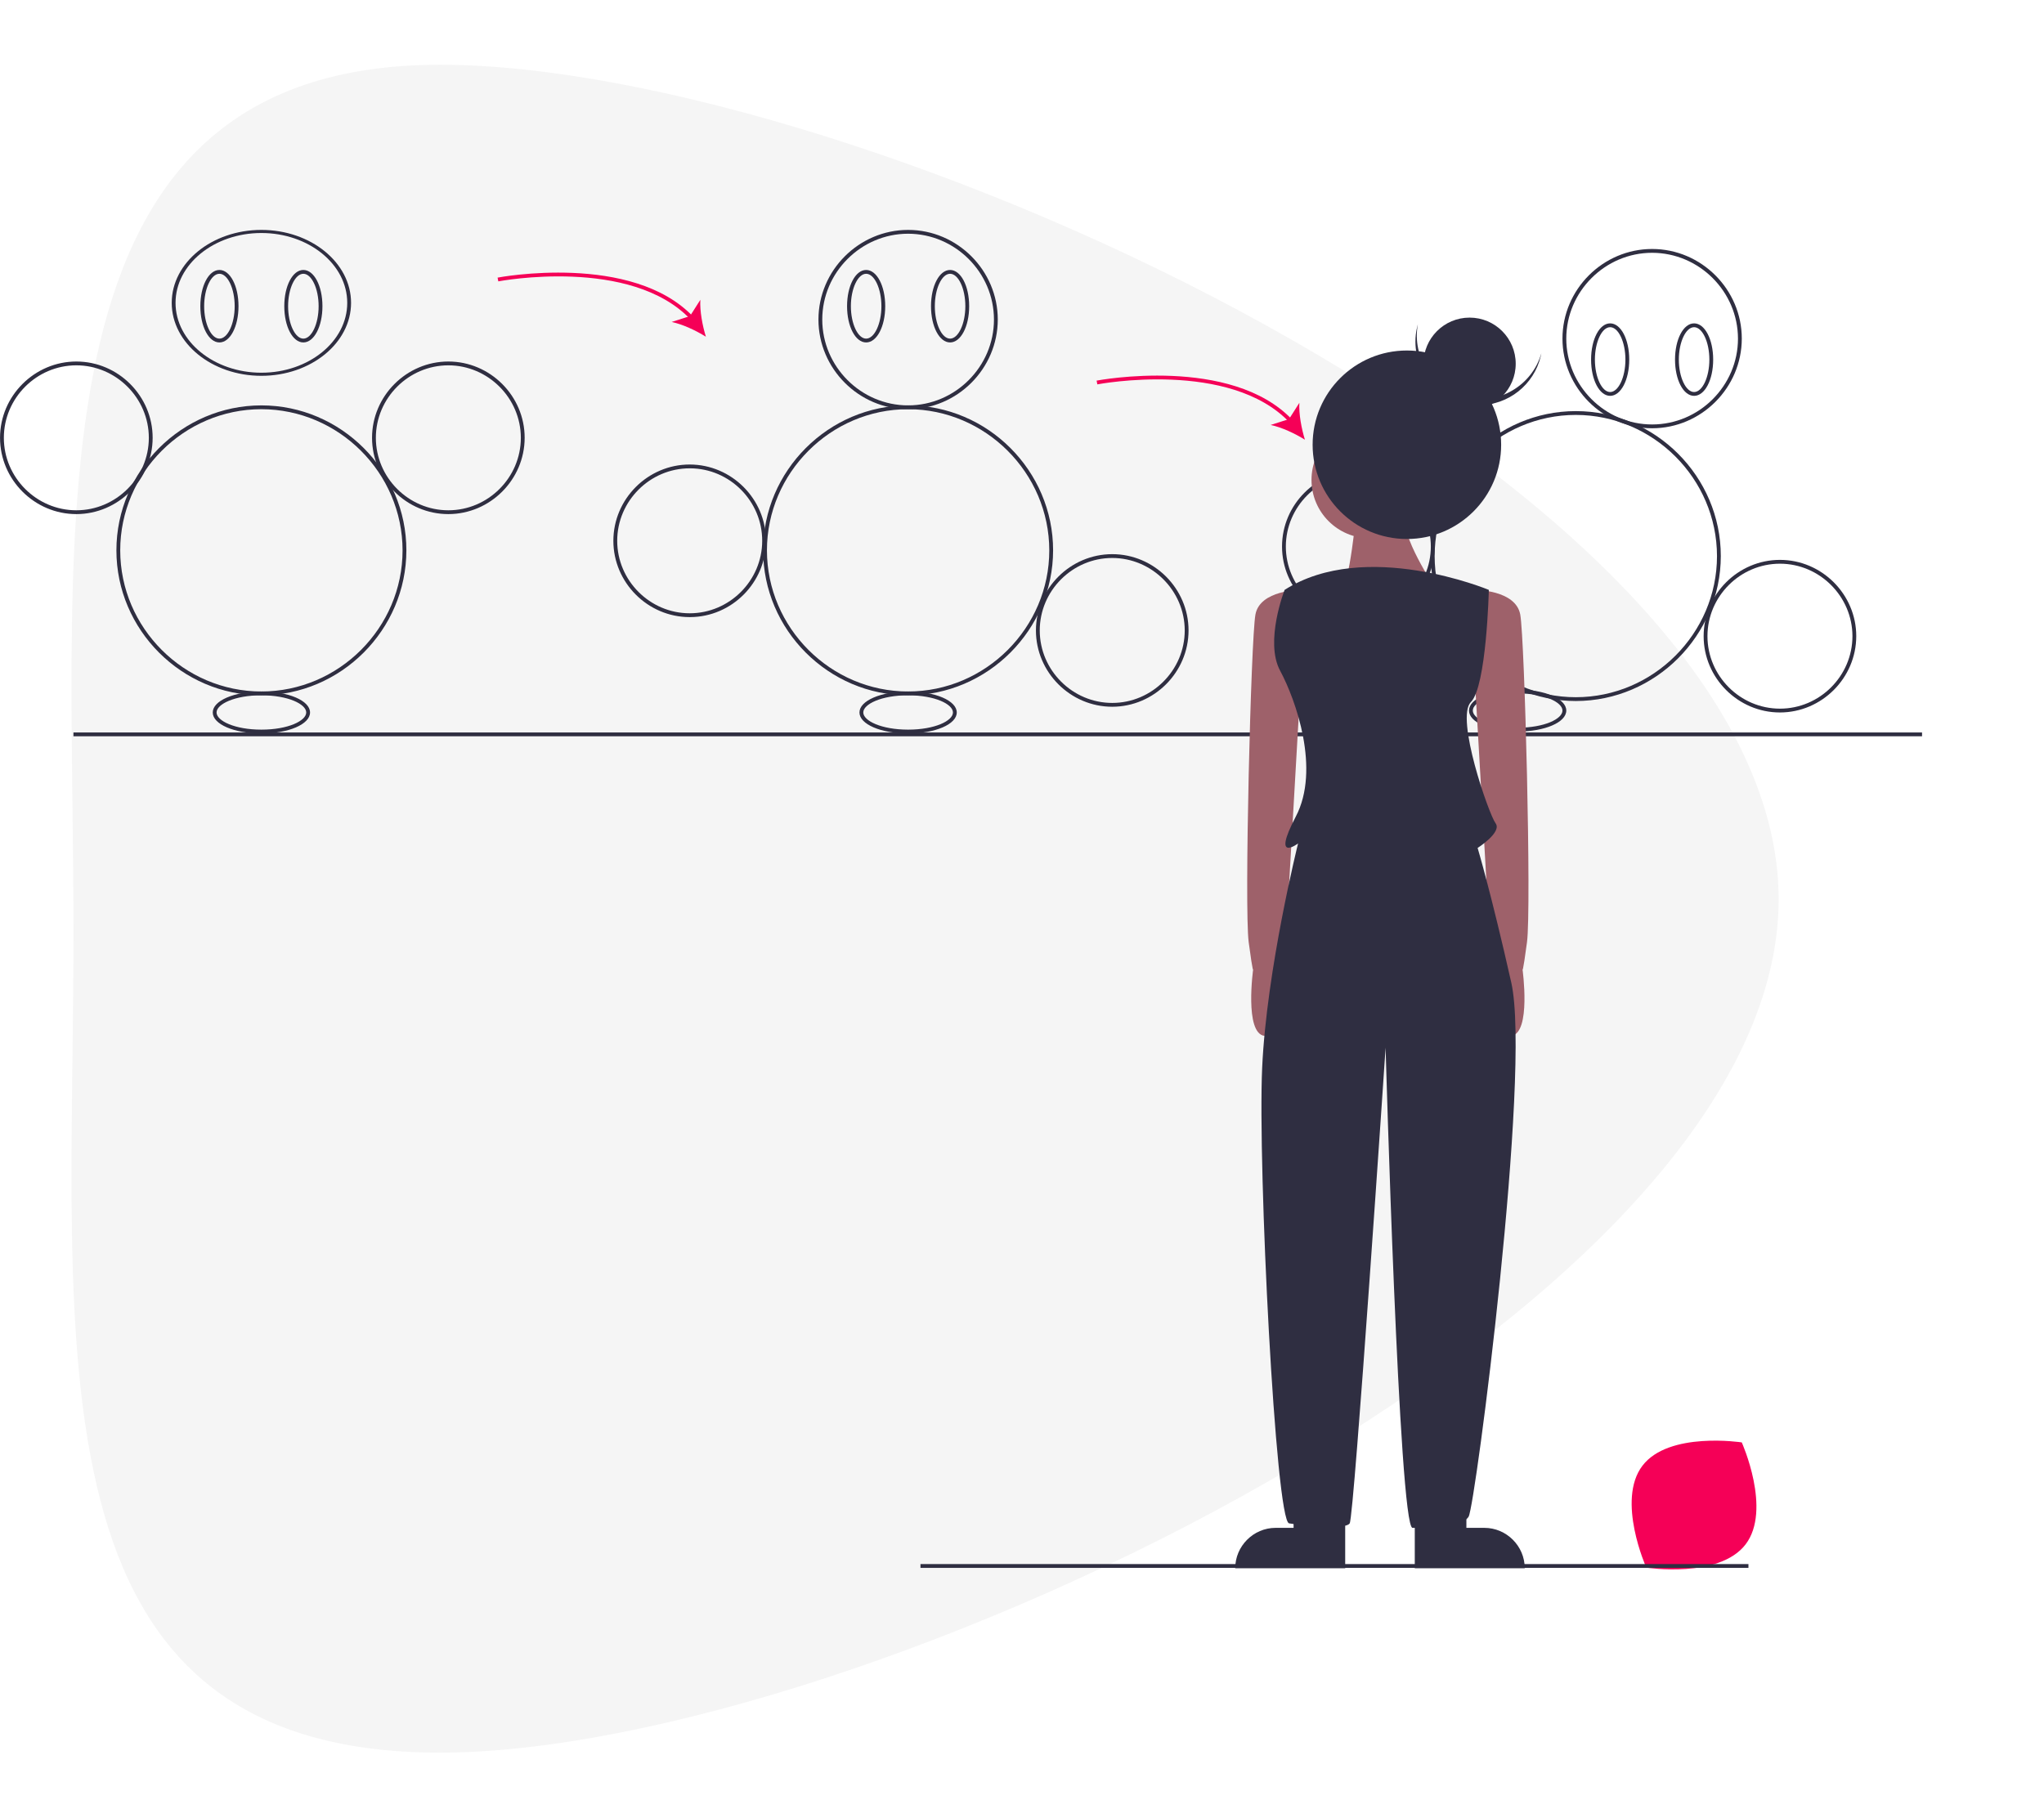 <?xml version="1.0" encoding="UTF-8" standalone="no"?>
<!DOCTYPE svg PUBLIC "-//W3C//DTD SVG 1.1//EN" "http://www.w3.org/Graphics/SVG/1.1/DTD/svg11.dtd">
<svg width="100%" height="100%" viewBox="0 0 930 819" version="1.1" xmlns="http://www.w3.org/2000/svg" xmlns:xlink="http://www.w3.org/1999/xlink" xml:space="preserve" xmlns:serif="http://www.serif.com/" style="fill-rule:evenodd;clip-rule:evenodd;stroke-linejoin:round;stroke-miterlimit:2;">
    <g transform="matrix(1.093,0,0,1.093,-64.192,-67.099)">
        <path d="M241.939,88.352C415.903,88.352 799.135,261.862 799.135,435.826C799.135,609.789 415.903,791.117 241.939,791.117C67.976,791.117 89.323,623.59 89.323,449.627C89.323,275.663 67.976,88.352 241.939,88.352Z" style="fill-opacity:0.04;"/>
    </g>
    <g transform="matrix(0.868,0,0,0.868,0,104.61)">
        <rect x="38.5" y="263.5" width="969" height="2" style="fill:rgb(47,46,65);"/>
    </g>
    <g transform="matrix(0.868,0,0,0.868,-83.53,18.812)">
        <path d="M957.174,746.777C943.355,764.907 959.194,800.215 959.194,800.215C959.194,800.215 997.437,806.127 1011.26,787.997C1025.08,769.867 1009.24,734.559 1009.24,734.559C1009.24,734.559 970.992,728.646 957.174,746.777Z" style="fill:rgb(245,0,87);fill-rule:nonzero;"/>
    </g>
    <g transform="matrix(0.868,0,0,0.868,-83.53,18.812)">
        <path d="M233.25,342.864C191.558,342.864 157.25,308.556 157.25,266.864C157.25,225.172 191.558,190.864 233.25,190.864C274.942,190.864 309.25,225.172 309.25,266.864C309.203,308.539 274.925,342.817 233.25,342.864ZM233.25,192.864C192.655,192.864 159.25,226.269 159.25,266.864C159.25,307.459 192.655,340.864 233.25,340.864C273.845,340.864 307.25,307.459 307.25,266.864C307.204,226.286 273.828,192.91 233.25,192.864Z" style="fill:rgb(47,46,65);fill-rule:nonzero;"/>
    </g>
    <g transform="matrix(0.868,0,0,0.868,-83.53,18.812)">
        <path d="M233.25,175.364C207.334,175.364 186.25,158.205 186.25,137.114C186.25,116.023 207.334,98.864 233.25,98.864C259.166,98.864 280.25,116.023 280.25,137.114C280.25,158.205 259.166,175.364 233.25,175.364ZM233.25,100.492C208.437,100.492 188.25,116.92 188.25,137.114C188.25,157.308 208.437,173.736 233.25,173.736C258.063,173.736 278.25,157.308 278.25,137.114C278.25,116.92 258.063,100.492 233.25,100.492Z" style="fill:rgb(47,46,65);fill-rule:nonzero;"/>
    </g>
    <g transform="matrix(0.868,0,0,0.868,-83.53,18.812)">
        <path d="M211.25,157.864C205.643,157.864 201.25,149.518 201.25,138.864C201.25,128.21 205.643,119.864 211.25,119.864C216.857,119.864 221.25,128.21 221.25,138.864C221.25,149.518 216.857,157.864 211.25,157.864ZM211.25,121.864C206.913,121.864 203.25,129.649 203.25,138.864C203.25,148.079 206.913,155.864 211.25,155.864C215.587,155.864 219.25,148.079 219.25,138.864C219.25,129.649 215.587,121.864 211.25,121.864Z" style="fill:rgb(47,46,65);fill-rule:nonzero;"/>
    </g>
    <g transform="matrix(0.868,0,0,0.868,-83.53,18.812)">
        <path d="M255.25,157.864C249.643,157.864 245.25,149.518 245.25,138.864C245.25,128.21 249.643,119.864 255.25,119.864C260.857,119.864 265.25,128.21 265.25,138.864C265.25,149.518 260.857,157.864 255.25,157.864ZM255.25,121.864C250.913,121.864 247.25,129.649 247.25,138.864C247.25,148.079 250.913,155.864 255.25,155.864C259.587,155.864 263.25,148.079 263.25,138.864C263.25,129.649 259.587,121.864 255.25,121.864Z" style="fill:rgb(47,46,65);fill-rule:nonzero;"/>
    </g>
    <g transform="matrix(0.868,0,0,0.868,-83.53,18.812)">
        <path d="M331.25,247.864C309.307,247.864 291.25,229.807 291.25,207.864C291.25,185.921 309.307,167.864 331.25,167.864C353.193,167.864 371.25,185.921 371.25,207.864C371.225,229.798 353.184,247.839 331.25,247.864ZM331.25,169.864C310.404,169.864 293.25,187.018 293.25,207.864C293.25,228.71 310.404,245.864 331.25,245.864C352.096,245.864 369.25,228.71 369.25,207.864C369.226,187.027 352.087,169.888 331.25,169.864Z" style="fill:rgb(47,46,65);fill-rule:nonzero;"/>
    </g>
    <g transform="matrix(0.868,0,0,0.868,-83.53,18.812)">
        <path d="M136.25,247.864C114.307,247.864 96.25,229.807 96.25,207.864C96.25,185.921 114.307,167.864 136.25,167.864C158.193,167.864 176.25,185.921 176.25,207.864C176.225,229.798 158.184,247.839 136.25,247.864ZM136.25,169.864C115.404,169.864 98.25,187.018 98.25,207.864C98.25,228.71 115.404,245.864 136.25,245.864C157.096,245.864 174.25,228.71 174.25,207.864C174.226,187.027 157.087,169.888 136.25,169.864Z" style="fill:rgb(47,46,65);fill-rule:nonzero;"/>
    </g>
    <g transform="matrix(0.868,0,0,0.868,-83.53,18.812)">
        <path d="M233.25,362.864C218.951,362.864 207.75,358.032 207.75,351.864C207.75,345.696 218.951,340.864 233.25,340.864C247.549,340.864 258.75,345.696 258.75,351.864C258.75,358.032 247.549,362.864 233.25,362.864ZM233.25,342.864C219.193,342.864 209.75,347.518 209.75,351.864C209.75,356.21 219.193,360.864 233.25,360.864C247.307,360.864 256.75,356.21 256.75,351.864C256.75,347.518 247.307,342.864 233.25,342.864Z" style="fill:rgb(47,46,65);fill-rule:nonzero;"/>
    </g>
    <g transform="matrix(0.868,0,0,0.868,-83.53,18.812)">
        <path d="M572.25,342.864C530.558,342.864 496.25,308.556 496.25,266.864C496.25,225.172 530.558,190.864 572.25,190.864C613.942,190.864 648.25,225.172 648.25,266.864C648.203,308.539 613.925,342.817 572.25,342.864ZM572.25,192.864C531.655,192.864 498.25,226.269 498.25,266.864C498.25,307.459 531.655,340.864 572.25,340.864C612.845,340.864 646.25,307.459 646.25,266.864C646.204,226.286 612.828,192.91 572.25,192.864Z" style="fill:rgb(47,46,65);fill-rule:nonzero;"/>
    </g>
    <g transform="matrix(0.868,0,0,0.868,-83.53,18.812)">
        <path d="M572.25,192.864C546.467,192.864 525.25,171.647 525.25,145.864C525.25,120.081 546.467,98.864 572.25,98.864C598.033,98.864 619.25,120.081 619.25,145.864C619.221,171.636 598.022,192.835 572.25,192.864ZM572.25,100.864C547.564,100.864 527.25,121.178 527.25,145.864C527.25,170.55 547.564,190.864 572.25,190.864C596.936,190.864 617.25,170.55 617.25,145.864C617.222,121.188 596.926,100.892 572.25,100.864Z" style="fill:rgb(47,46,65);fill-rule:nonzero;"/>
    </g>
    <g transform="matrix(0.868,0,0,0.868,-83.53,18.812)">
        <path d="M550.25,157.864C544.643,157.864 540.25,149.518 540.25,138.864C540.25,128.21 544.643,119.864 550.25,119.864C555.857,119.864 560.25,128.21 560.25,138.864C560.25,149.518 555.857,157.864 550.25,157.864ZM550.25,121.864C545.913,121.864 542.25,129.649 542.25,138.864C542.25,148.079 545.913,155.864 550.25,155.864C554.587,155.864 558.25,148.079 558.25,138.864C558.25,129.649 554.587,121.864 550.25,121.864Z" style="fill:rgb(47,46,65);fill-rule:nonzero;"/>
    </g>
    <g transform="matrix(0.868,0,0,0.868,-83.53,18.812)">
        <path d="M594.25,157.864C588.643,157.864 584.25,149.518 584.25,138.864C584.25,128.21 588.643,119.864 594.25,119.864C599.857,119.864 604.25,128.21 604.25,138.864C604.25,149.518 599.857,157.864 594.25,157.864ZM594.25,121.864C589.913,121.864 586.25,129.649 586.25,138.864C586.25,148.079 589.913,155.864 594.25,155.864C598.587,155.864 602.25,148.079 602.25,138.864C602.25,129.649 598.587,121.864 594.25,121.864Z" style="fill:rgb(47,46,65);fill-rule:nonzero;"/>
    </g>
    <g transform="matrix(0.868,0,0,0.868,-83.53,18.812)">
        <path d="M679.25,348.864C657.307,348.864 639.25,330.807 639.25,308.864C639.25,286.921 657.307,268.864 679.25,268.864C701.193,268.864 719.25,286.921 719.25,308.864C719.225,330.798 701.184,348.839 679.25,348.864ZM679.25,270.864C658.404,270.864 641.25,288.018 641.25,308.864C641.25,329.71 658.404,346.864 679.25,346.864C700.096,346.864 717.25,329.71 717.25,308.864C717.226,288.027 700.087,270.888 679.25,270.864Z" style="fill:rgb(47,46,65);fill-rule:nonzero;"/>
    </g>
    <g transform="matrix(0.868,0,0,0.868,-83.53,18.812)">
        <path d="M458,301.864C457.916,301.865 457.833,301.865 457.749,301.865C435.805,301.865 417.748,283.808 417.748,261.864C417.748,239.92 435.805,221.863 457.749,221.863C479.693,221.863 497.75,239.92 497.75,261.864C497.793,283.729 479.865,301.77 458,301.864ZM458,223.864C457.921,223.864 457.841,223.863 457.762,223.863C436.915,223.863 419.761,241.017 419.761,261.864C419.761,282.711 436.915,299.865 457.762,299.865C478.608,299.865 495.763,282.711 495.763,261.864C495.804,241.092 478.772,223.953 458,223.864Z" style="fill:rgb(47,46,65);fill-rule:nonzero;"/>
    </g>
    <g transform="matrix(0.868,0,0,0.868,-83.53,18.812)">
        <path d="M572.25,362.864C557.951,362.864 546.75,358.032 546.75,351.864C546.75,345.696 557.951,340.864 572.25,340.864C586.549,340.864 597.75,345.696 597.75,351.864C597.75,358.032 586.549,362.864 572.25,362.864ZM572.25,342.864C558.193,342.864 548.75,347.518 548.75,351.864C548.75,356.21 558.193,360.864 572.25,360.864C586.307,360.864 595.75,356.21 595.75,351.864C595.75,347.518 586.307,342.864 572.25,342.864Z" style="fill:rgb(47,46,65);fill-rule:nonzero;"/>
    </g>
    <g transform="matrix(0.868,0,0,0.868,-83.53,18.812)">
        <path d="M922.25,345.864C880.558,345.864 846.25,311.556 846.25,269.864C846.25,228.172 880.558,193.864 922.25,193.864C963.942,193.864 998.25,228.172 998.25,269.864C998.203,311.539 963.925,345.817 922.25,345.864ZM922.25,195.864C881.655,195.864 848.25,229.269 848.25,269.864C848.25,310.459 881.655,343.864 922.25,343.864C962.845,343.864 996.25,310.459 996.25,269.864C996.204,229.286 962.828,195.91 922.25,195.864Z" style="fill:rgb(47,46,65);fill-rule:nonzero;"/>
    </g>
    <g transform="matrix(0.868,0,0,0.868,-83.53,18.812)">
        <path d="M962.25,202.864C936.467,202.864 915.25,181.647 915.25,155.864C915.25,130.081 936.467,108.864 962.25,108.864C988.033,108.864 1009.25,130.081 1009.25,155.864C1009.22,181.636 988.022,202.835 962.25,202.864ZM962.25,110.864C937.564,110.864 917.25,131.178 917.25,155.864C917.25,180.55 937.564,200.864 962.25,200.864C986.936,200.864 1007.25,180.55 1007.25,155.864C1007.22,131.188 986.926,110.892 962.25,110.864Z" style="fill:rgb(47,46,65);fill-rule:nonzero;"/>
    </g>
    <g transform="matrix(0.868,0,0,0.868,-83.53,18.812)">
        <path d="M940.25,185.864C934.643,185.864 930.25,177.518 930.25,166.864C930.25,156.21 934.643,147.864 940.25,147.864C945.857,147.864 950.25,156.21 950.25,166.864C950.25,177.518 945.857,185.864 940.25,185.864ZM940.25,149.864C935.913,149.864 932.25,157.649 932.25,166.864C932.25,176.079 935.913,183.864 940.25,183.864C944.587,183.864 948.25,176.079 948.25,166.864C948.25,157.649 944.587,149.864 940.25,149.864Z" style="fill:rgb(47,46,65);fill-rule:nonzero;"/>
    </g>
    <g transform="matrix(0.868,0,0,0.868,-83.53,18.812)">
        <path d="M984.25,185.864C978.643,185.864 974.25,177.518 974.25,166.864C974.25,156.21 978.643,147.864 984.25,147.864C989.857,147.864 994.25,156.21 994.25,166.864C994.25,177.518 989.857,185.864 984.25,185.864ZM984.25,149.864C979.913,149.864 976.25,157.649 976.25,166.864C976.25,176.079 979.913,183.864 984.25,183.864C988.587,183.864 992.25,176.079 992.25,166.864C992.25,157.649 988.587,149.864 984.25,149.864Z" style="fill:rgb(47,46,65);fill-rule:nonzero;"/>
    </g>
    <g transform="matrix(0.868,0,0,0.868,-83.53,18.812)">
        <path d="M1029.25,351.864C1007.31,351.864 989.25,333.807 989.25,311.864C989.25,289.921 1007.31,271.864 1029.25,271.864C1051.19,271.864 1069.25,289.921 1069.25,311.864C1069.22,333.798 1051.18,351.839 1029.25,351.864ZM1029.25,273.864C1008.4,273.864 991.25,291.018 991.25,311.864C991.25,332.71 1008.4,349.864 1029.25,349.864C1050.1,349.864 1067.25,332.71 1067.25,311.864C1067.23,291.027 1050.09,273.888 1029.25,273.864Z" style="fill:rgb(47,46,65);fill-rule:nonzero;"/>
    </g>
    <g transform="matrix(0.868,0,0,0.868,-83.53,18.812)">
        <path d="M808.25,304.864C786.307,304.864 768.25,286.807 768.25,264.864C768.25,242.921 786.307,224.864 808.25,224.864C830.193,224.864 848.25,242.921 848.25,264.864C848.225,286.798 830.184,304.839 808.25,304.864ZM808.25,226.864C787.404,226.864 770.25,244.018 770.25,264.864C770.25,285.71 787.404,302.864 808.25,302.864C829.096,302.864 846.25,285.71 846.25,264.864C846.226,244.027 829.087,226.888 808.25,226.864Z" style="fill:rgb(47,46,65);fill-rule:nonzero;"/>
    </g>
    <g transform="matrix(0.868,0,0,0.868,-83.53,18.812)">
        <path d="M891.75,361.864C877.451,361.864 866.25,357.032 866.25,350.864C866.25,344.696 877.451,339.864 891.75,339.864C906.049,339.864 917.25,344.696 917.25,350.864C917.25,357.032 906.049,361.864 891.75,361.864ZM891.75,341.864C877.693,341.864 868.25,346.518 868.25,350.864C868.25,355.21 877.693,359.864 891.75,359.864C905.807,359.864 915.25,355.21 915.25,350.864C915.25,346.518 905.807,341.864 891.75,341.864Z" style="fill:rgb(47,46,65);fill-rule:nonzero;"/>
    </g>
    <g transform="matrix(0.868,0,0,0.868,-83.53,18.812)">
        <path d="M458.275,145.892C426.985,112.731 358.133,125.71 357.441,125.845L357.059,123.883C357.762,123.745 427.69,110.566 459.73,144.519L458.275,145.892Z" style="fill:rgb(245,0,87);fill-rule:nonzero;"/>
    </g>
    <g transform="matrix(0.868,0,0,0.868,-83.53,18.812)">
        <path d="M466.25,154.864C461.113,151.653 453.962,148.269 448.278,147.136L457.912,144.052L463.341,135.52C462.993,141.305 464.449,149.081 466.25,154.864Z" style="fill:rgb(245,0,87);fill-rule:nonzero;"/>
    </g>
    <g transform="matrix(0.868,0,0,0.868,-83.53,18.812)">
        <path d="M772.275,199.892C740.984,166.73 672.133,179.71 671.441,179.845L671.059,177.883C671.762,177.746 741.691,164.566 773.73,198.519L772.275,199.892Z" style="fill:rgb(245,0,87);fill-rule:nonzero;"/>
    </g>
    <g transform="matrix(0.868,0,0,0.868,-83.53,18.812)">
        <path d="M780.25,208.864C775.113,205.653 767.962,202.269 762.278,201.136L771.912,198.052L777.341,189.52C776.993,195.305 778.449,203.081 780.25,208.864Z" style="fill:rgb(245,0,87);fill-rule:nonzero;"/>
    </g>
    <g transform="matrix(0.868,0,0,0.868,-83.53,18.812)">
        <path d="M777.833,287.602C777.833,287.602 756.657,287.602 754.304,300.543C751.951,313.484 748.422,454.658 750.775,472.305C753.128,489.952 753.128,486.422 753.128,486.422C753.128,486.422 748.437,519.957 759.018,521.424C769.598,522.892 769.598,482.893 769.598,482.893L777.833,339.366L777.833,287.602Z" style="fill:rgb(158,97,106);fill-rule:nonzero;"/>
    </g>
    <g transform="matrix(0.868,0,0,0.868,-83.53,18.812)">
        <path d="M869.596,287.602C869.596,287.602 890.772,287.602 893.125,300.543C895.478,313.484 899.007,454.658 896.655,472.305C894.302,489.952 894.302,486.422 894.302,486.422C894.302,486.422 898.992,519.957 888.412,521.424C877.831,522.892 877.831,482.893 877.831,482.893L869.596,339.366L869.596,287.602Z" style="fill:rgb(158,97,106);fill-rule:nonzero;"/>
    </g>
    <g transform="matrix(0.868,0,0,0.868,-83.53,18.812)">
        <path d="M774.304,779.358L764.892,779.358C753.275,779.358 743.716,788.917 743.716,800.534L801.362,800.534L801.362,773.476L774.304,773.476L774.304,779.358Z" style="fill:rgb(47,46,65);fill-rule:nonzero;"/>
    </g>
    <g transform="matrix(0.868,0,0,0.868,-83.53,18.812)">
        <path d="M864.89,779.358L874.302,779.358C885.919,779.358 895.478,788.917 895.478,800.534L837.832,800.534L837.832,773.476L864.89,773.476L864.89,779.358Z" style="fill:rgb(47,46,65);fill-rule:nonzero;"/>
    </g>
    <g transform="matrix(0.868,0,0,0.868,0,104.61)">
        <circle cx="718.053" cy="131.092" r="30.588" style="fill:rgb(158,97,106);"/>
    </g>
    <g transform="matrix(0.868,0,0,0.868,-83.53,18.812)">
        <path d="M807.244,246.427C807.244,246.427 803.715,285.249 799.009,288.779C794.303,292.308 848.42,286.426 848.42,286.426C848.42,286.426 829.597,258.191 833.126,248.78C836.656,239.368 807.244,246.427 807.244,246.427Z" style="fill:rgb(158,97,106);fill-rule:nonzero;"/>
    </g>
    <g transform="matrix(0.868,0,0,0.868,-83.53,18.812)">
        <path d="M876.655,287.602C876.655,287.602 811.95,260.544 769.598,287.602C769.598,287.602 759.01,314.661 767.245,329.955C775.48,345.248 788.421,381.718 775.48,406.424C762.539,431.129 776.657,420.541 776.657,420.541C776.657,420.541 760.186,486.422 757.834,538.186C755.481,589.95 764.892,775.829 771.951,777.005C779.01,778.182 801.362,780.535 803.715,777.005C806.068,773.476 822.538,527.598 822.538,527.598C822.538,527.598 829.597,779.358 836.656,779.358C843.714,779.358 862.538,779.358 866.067,773.476C869.596,767.594 899.007,540.539 888.419,493.481C877.831,446.423 870.773,422.894 870.773,422.894C870.773,422.894 883.714,414.659 880.184,409.953C876.655,405.247 859.008,354.66 867.243,346.425C875.478,338.19 876.655,287.602 876.655,287.602Z" style="fill:rgb(47,46,65);fill-rule:nonzero;"/>
    </g>
    <g transform="matrix(0.868,0,0,0.868,0,104.61)">
        <circle cx="737.465" cy="112.657" r="49.411" style="fill:rgb(47,46,65);"/>
    </g>
    <g transform="matrix(0.868,0,0,0.868,-83.53,18.812)">
        <path d="M864.569,186.786C847.375,182.745 836.239,165.687 839.456,148.321C839.311,148.827 839.176,149.337 839.054,149.855C838.469,152.347 838.174,154.898 838.174,157.458C838.174,175.718 853.2,190.743 871.46,190.743C886.853,190.743 900.334,180.066 903.86,165.082C903.982,164.565 904.088,164.047 904.184,163.53C899.33,180.512 881.762,190.825 864.569,186.786Z" style="fill:rgb(47,46,65);fill-rule:nonzero;"/>
    </g>
    <g transform="matrix(0.868,0,0,0.868,0,104.61)">
        <circle cx="770.33" cy="70.18" r="24.18" style="fill:rgb(47,46,65);"/>
    </g>
    <g transform="matrix(0.868,0,0,0.868,0,104.61)">
        <rect x="482.5" y="699.5" width="434" height="2" style="fill:rgb(47,46,65);"/>
    </g>
</svg>
